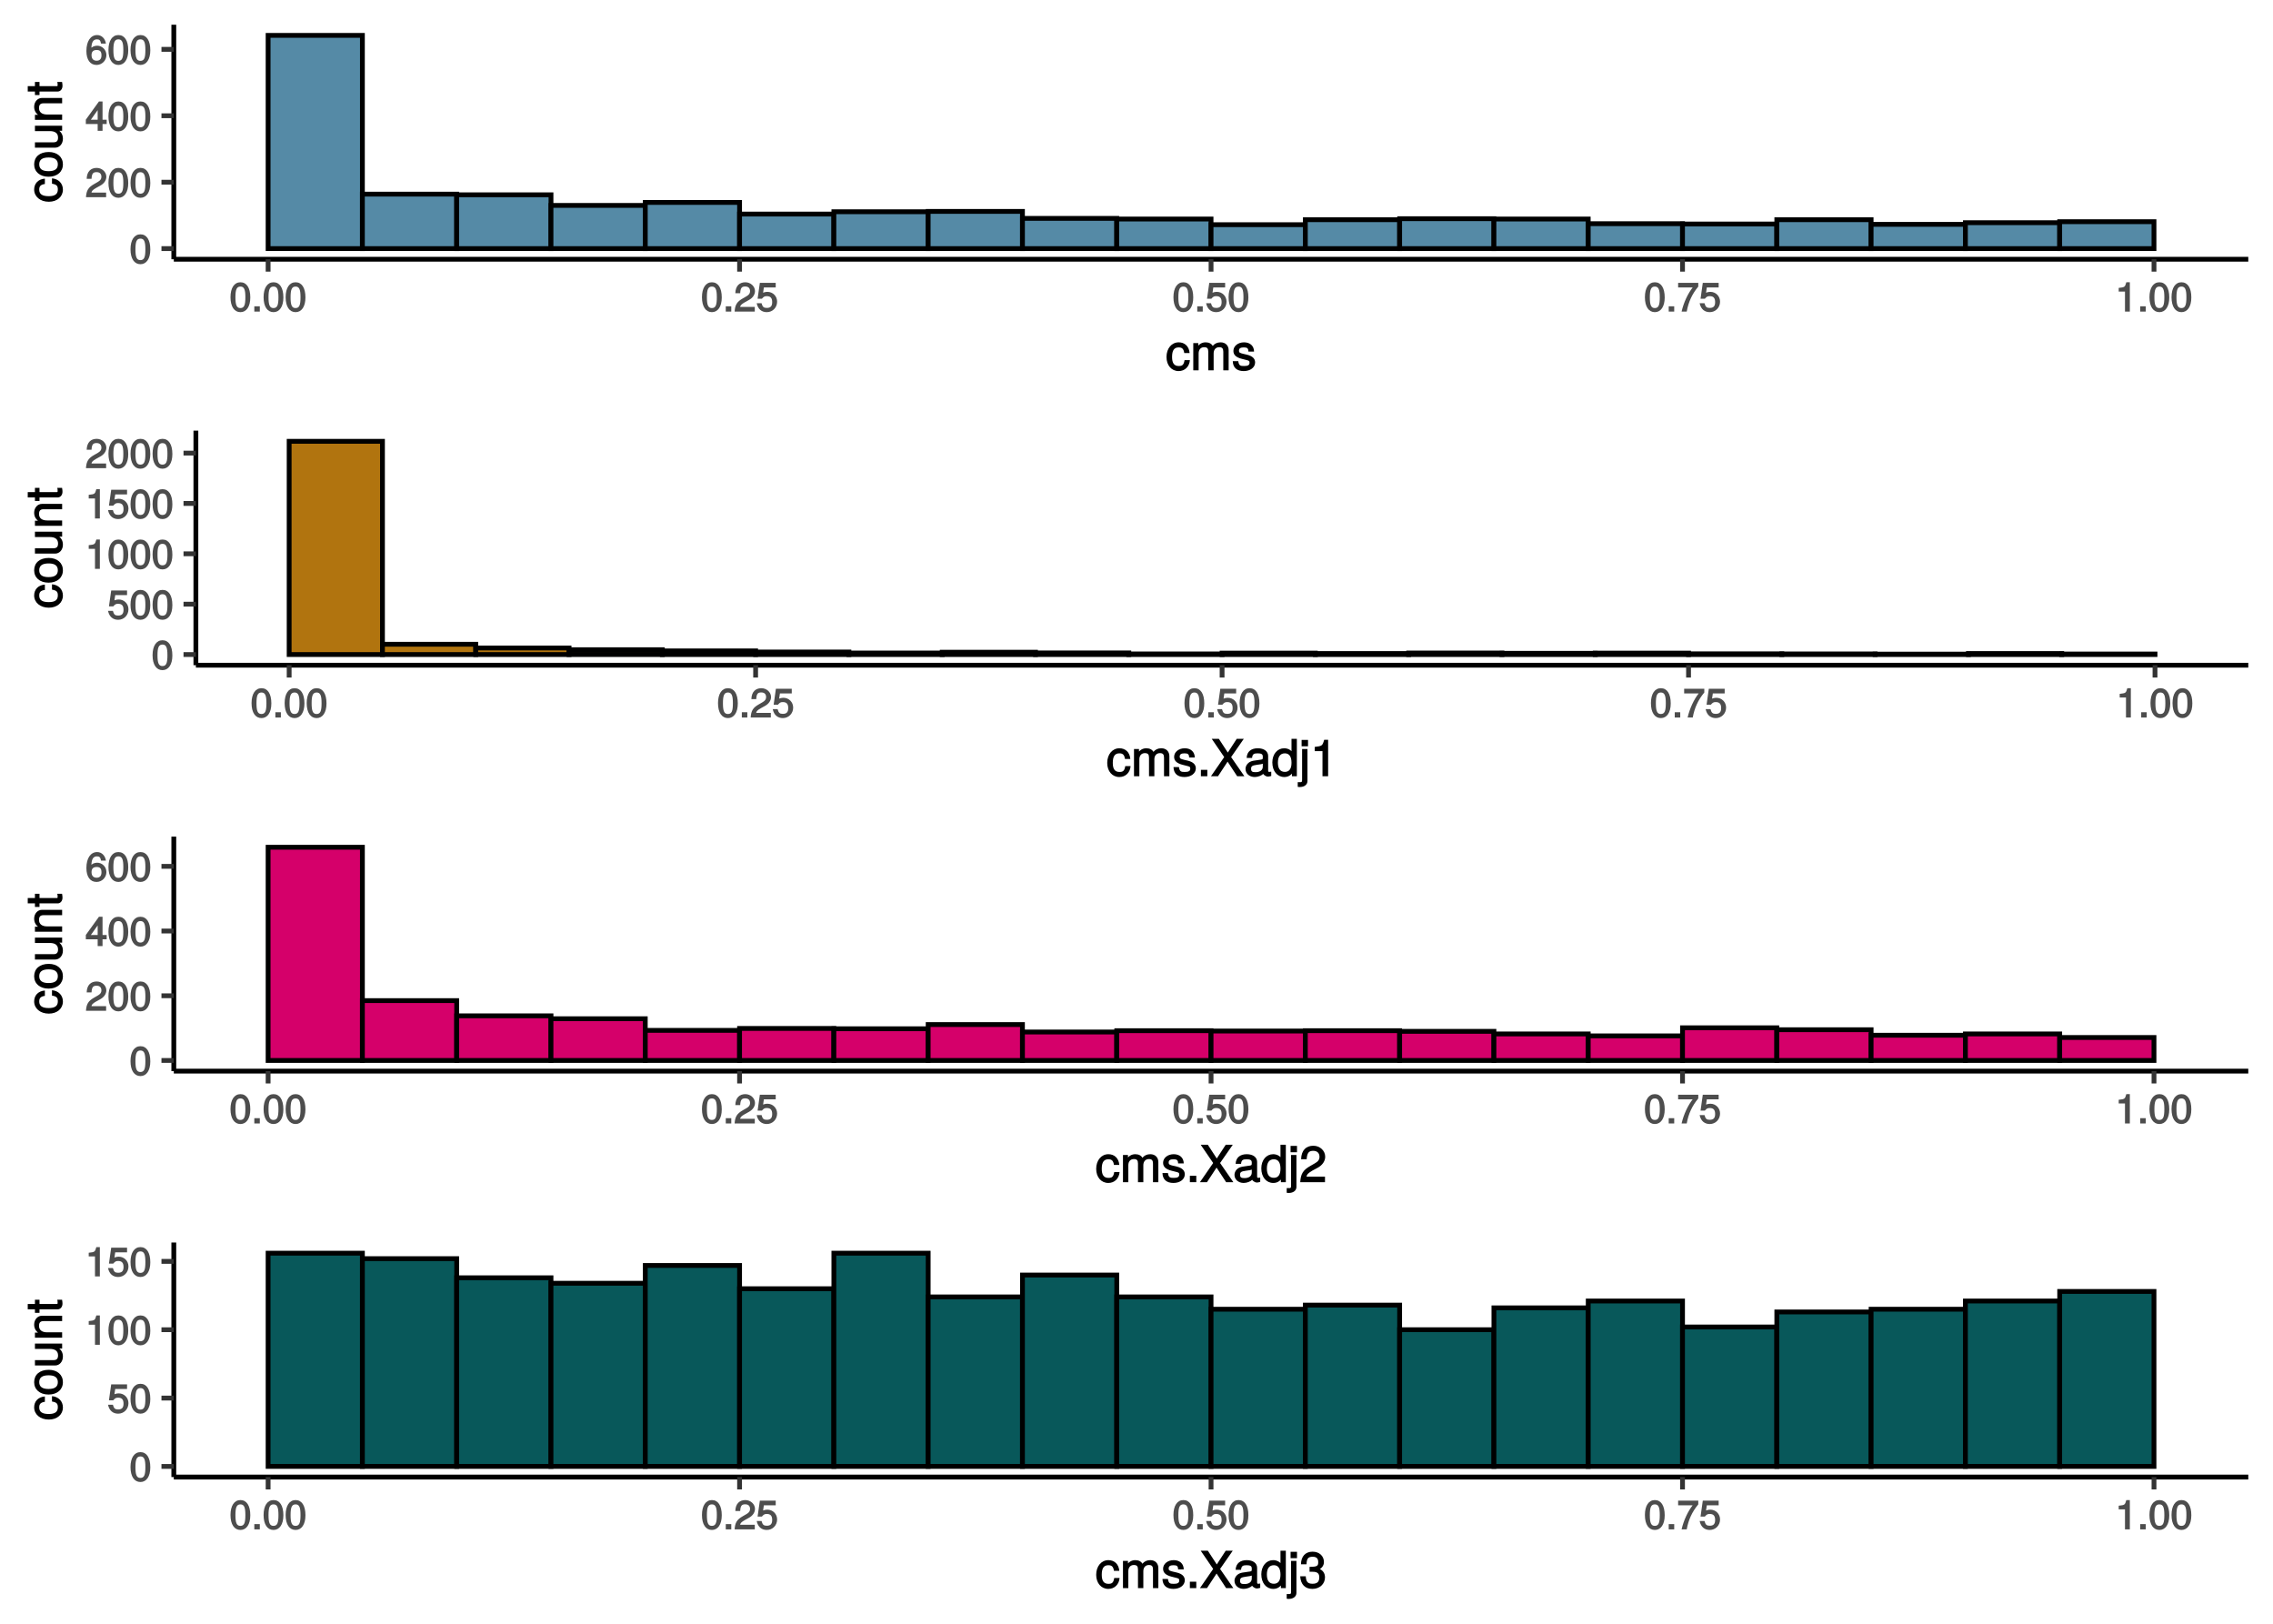 <?xml version="1.0" encoding="UTF-8"?>
<svg xmlns="http://www.w3.org/2000/svg" xmlns:xlink="http://www.w3.org/1999/xlink" width="504pt" height="360pt" viewBox="0 0 504 360" version="1.1">
<defs>
<g>
<symbol overflow="visible" id="glyph0-0">
<path style="stroke:none;" d=""/>
</symbol>
<symbol overflow="visible" id="glyph0-1">
<path style="stroke:none;" d="M 4.609 -3.125 C 4.609 -5.297 3.781 -6.5 2.422 -6.5 C 1.078 -6.5 0.219 -5.281 0.219 -3.188 C 0.219 -1.078 1.078 0.125 2.422 0.125 C 3.734 0.125 4.609 -1.078 4.609 -3.125 Z M 3.516 -3.203 C 3.516 -1.438 3.266 -0.781 2.406 -0.781 C 1.578 -0.781 1.312 -1.469 1.312 -3.172 C 1.312 -4.875 1.578 -5.547 2.422 -5.547 C 3.25 -5.547 3.516 -4.875 3.516 -3.203 Z M 3.516 -3.203 "/>
</symbol>
<symbol overflow="visible" id="glyph0-2">
<path style="stroke:none;" d="M 4.641 -4.547 C 4.641 -5.594 3.672 -6.5 2.5 -6.5 C 1.219 -6.5 0.328 -5.719 0.281 -4.078 L 1.359 -4.078 C 1.422 -5.25 1.703 -5.562 2.469 -5.562 C 3.172 -5.562 3.547 -5.188 3.547 -4.516 C 3.547 -4.031 3.297 -3.703 2.75 -3.391 L 1.938 -2.922 C 0.641 -2.188 0.219 -1.5 0.125 0 L 4.594 0 L 4.594 -1.031 L 1.344 -1.031 C 1.406 -1.406 1.641 -1.641 2.406 -2.078 L 3.281 -2.562 C 4.156 -3.031 4.641 -3.781 4.641 -4.547 Z M 4.641 -4.547 "/>
</symbol>
<symbol overflow="visible" id="glyph0-3">
<path style="stroke:none;" d="M 4.719 -1.625 L 4.719 -2.453 L 3.797 -2.453 L 3.797 -6.5 L 3 -6.5 L 0.094 -2.469 L 0.094 -1.5 L 2.719 -1.5 L 2.719 0 L 3.797 0 L 3.797 -1.5 L 4.719 -1.5 Z M 2.875 -2.453 L 1.203 -2.453 L 2.984 -4.953 L 2.719 -5.047 L 2.719 -2.453 Z M 2.875 -2.453 "/>
</symbol>
<symbol overflow="visible" id="glyph0-4">
<path style="stroke:none;" d="M 4.656 -2.062 C 4.656 -3.234 3.719 -4.141 2.609 -4.141 C 1.984 -4.141 1.391 -3.875 1.062 -3.406 L 1.312 -3.312 C 1.328 -4.844 1.672 -5.547 2.562 -5.547 C 3.109 -5.547 3.328 -5.344 3.469 -4.609 L 4.547 -4.609 C 4.375 -5.766 3.562 -6.5 2.609 -6.5 C 1.156 -6.5 0.219 -5.141 0.219 -2.969 C 0.219 -1.031 1.047 0.125 2.469 0.125 C 3.656 0.125 4.656 -0.844 4.656 -2.062 Z M 3.562 -2 C 3.562 -1.219 3.188 -0.812 2.484 -0.812 C 1.766 -0.812 1.359 -1.25 1.359 -2.047 C 1.359 -2.828 1.734 -3.188 2.5 -3.188 C 3.25 -3.188 3.562 -2.844 3.562 -2 Z M 3.562 -2 "/>
</symbol>
<symbol overflow="visible" id="glyph0-5">
<path style="stroke:none;" d="M 1.828 -0.125 L 1.828 -1.172 L 0.609 -1.172 L 0.609 0 L 1.828 0 Z M 1.828 -0.125 "/>
</symbol>
<symbol overflow="visible" id="glyph0-6">
<path style="stroke:none;" d="M 4.656 -2.203 C 4.656 -3.438 3.688 -4.375 2.5 -4.375 C 2.062 -4.375 1.594 -4.219 1.547 -4.188 L 1.719 -5.344 L 4.344 -5.344 L 4.344 -6.375 L 0.828 -6.375 L 0.328 -2.844 L 1.281 -2.844 C 1.688 -3.312 1.875 -3.422 2.359 -3.422 C 3.188 -3.422 3.562 -3.016 3.562 -2.094 C 3.562 -1.203 3.203 -0.812 2.359 -0.812 C 1.688 -0.812 1.422 -1.031 1.203 -1.859 L 0.125 -1.859 C 0.406 -0.5 1.266 0.125 2.375 0.125 C 3.641 0.125 4.656 -0.875 4.656 -2.203 Z M 4.656 -2.203 "/>
</symbol>
<symbol overflow="visible" id="glyph0-7">
<path style="stroke:none;" d="M 4.719 -5.594 L 4.719 -6.375 L 0.25 -6.375 L 0.25 -5.344 L 3.469 -5.344 C 2.422 -4 1.5 -2.078 1.016 0 L 2.156 0 C 2.531 -2.141 3.375 -3.938 4.719 -5.547 Z M 4.719 -5.594 "/>
</symbol>
<symbol overflow="visible" id="glyph0-8">
<path style="stroke:none;" d="M 3.203 -0.125 L 3.203 -6.5 L 2.422 -6.5 C 2.109 -5.406 2.094 -5.406 0.734 -5.25 L 0.734 -4.438 L 2.125 -4.438 L 2.125 0 L 3.203 0 Z M 3.203 -0.125 "/>
</symbol>
<symbol overflow="visible" id="glyph1-0">
<path style="stroke:none;" d=""/>
</symbol>
<symbol overflow="visible" id="glyph1-1">
<path style="stroke:none;" d="M 5.25 -2.25 L 4.203 -2.25 C 4.031 -1.188 3.703 -0.953 2.922 -0.953 C 1.906 -0.953 1.438 -1.594 1.438 -2.953 C 1.438 -4.406 1.891 -5.078 2.891 -5.078 C 3.656 -5.078 4 -4.766 4.141 -3.828 L 5.328 -3.828 C 5.203 -5.375 4.188 -6.203 2.906 -6.203 C 1.359 -6.203 0.203 -4.875 0.203 -2.953 C 0.203 -1.094 1.328 0.172 2.891 0.172 C 4.266 0.172 5.266 -0.797 5.391 -2.25 Z M 5.25 -2.25 "/>
</symbol>
<symbol overflow="visible" id="glyph1-2">
<path style="stroke:none;" d="M 8.484 -0.125 L 8.484 -4.453 C 8.484 -5.484 7.781 -6.203 6.703 -6.203 C 5.938 -6.203 5.375 -5.922 4.953 -5.406 C 4.688 -5.891 4.141 -6.203 3.391 -6.203 C 2.625 -6.203 2.016 -5.875 1.516 -5.188 L 1.75 -5.078 L 1.75 -6.031 L 0.641 -6.031 L 0.641 0 L 1.828 0 L 1.828 -3.75 C 1.828 -4.594 2.297 -5.125 3.047 -5.125 C 3.734 -5.125 3.969 -4.844 3.969 -4.109 L 3.969 0 L 5.156 0 L 5.156 -3.75 C 5.156 -4.594 5.641 -5.125 6.391 -5.125 C 7.062 -5.125 7.297 -4.828 7.297 -4.109 L 7.297 0 L 8.484 0 Z M 8.484 -0.125 "/>
</symbol>
<symbol overflow="visible" id="glyph1-3">
<path style="stroke:none;" d="M 5.188 -1.75 C 5.188 -2.609 4.562 -3.172 3.422 -3.453 L 2.547 -3.656 C 1.797 -3.844 1.609 -3.938 1.609 -4.344 C 1.609 -4.875 1.953 -5.078 2.688 -5.078 C 3.438 -5.078 3.688 -4.891 3.703 -4.156 L 4.953 -4.156 C 4.938 -5.422 4.062 -6.203 2.734 -6.203 C 1.391 -6.203 0.375 -5.375 0.375 -4.297 C 0.375 -3.406 0.984 -2.844 2.344 -2.516 L 3.203 -2.297 C 3.844 -2.141 3.953 -2.094 3.953 -1.672 C 3.953 -1.141 3.547 -0.953 2.75 -0.953 C 1.922 -0.953 1.594 -1.016 1.453 -2.031 L 0.234 -2.031 C 0.281 -0.562 1.172 0.172 2.672 0.172 C 4.125 0.172 5.188 -0.641 5.188 -1.75 Z M 5.188 -1.75 "/>
</symbol>
<symbol overflow="visible" id="glyph1-4">
<path style="stroke:none;" d="M 2.234 -0.125 L 2.234 -1.422 L 0.812 -1.422 L 0.812 0 L 2.234 0 Z M 2.234 -0.125 "/>
</symbol>
<symbol overflow="visible" id="glyph1-5">
<path style="stroke:none;" d="M 7.234 -0.234 L 4.453 -4.25 L 7.266 -8.297 L 5.703 -8.297 L 3.719 -5.25 L 1.734 -8.297 L 0.156 -8.297 L 2.922 -4.25 L -0.016 0 L 1.547 0 L 3.672 -3.234 L 5.797 0 L 7.391 0 Z M 7.234 -0.234 "/>
</symbol>
<symbol overflow="visible" id="glyph1-6">
<path style="stroke:none;" d="M 6.016 -0.156 L 6.016 -1.016 C 5.781 -0.969 5.734 -0.969 5.688 -0.969 C 5.375 -0.969 5.328 -0.984 5.328 -1.281 L 5.328 -4.484 C 5.328 -5.516 4.438 -6.203 3.031 -6.203 C 1.625 -6.203 0.625 -5.516 0.562 -4.062 L 1.766 -4.062 C 1.844 -4.891 2.141 -5.078 2.984 -5.078 C 3.812 -5.078 4.141 -4.906 4.141 -4.359 L 4.141 -4.109 C 4.141 -3.734 4.047 -3.703 3.328 -3.625 C 2.031 -3.453 1.828 -3.406 1.469 -3.266 C 0.797 -2.984 0.312 -2.328 0.312 -1.625 C 0.312 -0.578 1.188 0.172 2.359 0.172 C 3.094 0.172 3.891 -0.172 4.234 -0.531 C 4.266 -0.375 4.812 0.078 5.266 0.078 C 5.438 0.078 5.594 0.062 6.016 -0.062 Z M 4.141 -2.125 C 4.141 -1.297 3.438 -0.906 2.547 -0.906 C 1.844 -0.906 1.547 -1.016 1.547 -1.656 C 1.547 -2.25 1.828 -2.391 2.812 -2.531 C 3.766 -2.656 3.969 -2.703 4.141 -2.781 Z M 4.141 -2.125 "/>
</symbol>
<symbol overflow="visible" id="glyph1-7">
<path style="stroke:none;" d="M 5.578 -0.125 L 5.578 -8.297 L 4.391 -8.297 L 4.391 -5.172 L 4.625 -5.266 C 4.234 -5.859 3.531 -6.203 2.766 -6.203 C 1.266 -6.203 0.141 -4.906 0.141 -3.062 C 0.141 -1.125 1.25 0.172 2.797 0.172 C 3.594 0.172 4.219 -0.172 4.719 -0.875 L 4.484 -0.984 L 4.484 0 L 5.578 0 Z M 4.391 -2.984 C 4.391 -1.656 3.891 -0.969 2.922 -0.969 C 1.906 -0.969 1.375 -1.672 1.375 -3.016 C 1.375 -4.359 1.906 -5.078 2.922 -5.078 C 3.906 -5.078 4.391 -4.328 4.391 -2.984 Z M 4.391 -2.984 "/>
</symbol>
<symbol overflow="visible" id="glyph1-8">
<path style="stroke:none;" d="M 1.812 1.062 L 1.812 -6.031 L 0.625 -6.031 L 0.625 0.703 C 0.625 1.25 0.578 1.359 0.016 1.312 L -0.344 1.312 L -0.344 2.344 C -0.094 2.391 -0.031 2.391 0.109 2.391 C 1.141 2.391 1.812 1.844 1.812 1.062 Z M 1.938 -6.766 L 1.938 -8.047 L 0.516 -8.047 L 0.516 -6.641 L 1.938 -6.641 Z M 1.938 -6.766 "/>
</symbol>
<symbol overflow="visible" id="glyph1-9">
<path style="stroke:none;" d="M 3.953 -0.125 L 3.953 -8.078 L 3.078 -8.078 C 2.688 -6.734 2.625 -6.703 0.984 -6.5 L 0.984 -5.562 L 2.703 -5.562 L 2.703 0 L 3.953 0 Z M 3.953 -0.125 "/>
</symbol>
<symbol overflow="visible" id="glyph1-10">
<path style="stroke:none;" d="M 5.75 -5.641 C 5.75 -6.969 4.594 -8.078 3.125 -8.078 C 1.531 -8.078 0.469 -7.109 0.406 -5.094 L 1.641 -5.094 C 1.734 -6.531 2.141 -6.953 3.094 -6.953 C 3.969 -6.953 4.484 -6.453 4.484 -5.625 C 4.484 -5 4.172 -4.578 3.469 -4.188 L 2.469 -3.609 C 0.844 -2.688 0.312 -1.844 0.219 0 L 5.703 0 L 5.703 -1.234 L 1.609 -1.234 C 1.688 -1.734 2 -2.031 2.953 -2.594 L 4.062 -3.188 C 5.141 -3.766 5.75 -4.688 5.75 -5.641 Z M 5.75 -5.641 "/>
</symbol>
<symbol overflow="visible" id="glyph1-11">
<path style="stroke:none;" d="M 5.703 -2.391 C 5.703 -3.344 5.188 -4.031 4.25 -4.359 L 4.25 -4.078 C 4.969 -4.359 5.469 -5 5.469 -5.781 C 5.469 -7.125 4.438 -8.078 2.953 -8.078 C 1.391 -8.078 0.406 -7.078 0.375 -5.281 L 1.609 -5.281 C 1.641 -6.562 1.984 -6.953 2.969 -6.953 C 3.828 -6.953 4.203 -6.578 4.203 -5.75 C 4.203 -4.922 3.984 -4.719 2.281 -4.719 L 2.281 -3.625 L 2.953 -3.625 C 4.031 -3.625 4.438 -3.25 4.438 -2.391 C 4.438 -1.406 3.969 -0.969 2.953 -0.969 C 1.906 -0.969 1.516 -1.359 1.438 -2.625 L 0.203 -2.625 C 0.328 -0.75 1.328 0.172 2.922 0.172 C 4.531 0.172 5.703 -0.922 5.703 -2.391 Z M 5.703 -2.391 "/>
</symbol>
<symbol overflow="visible" id="glyph2-0">
<path style="stroke:none;" d=""/>
</symbol>
<symbol overflow="visible" id="glyph2-1">
<path style="stroke:none;" d="M -2.25 -5.25 L -2.25 -4.203 C -1.188 -4.031 -0.953 -3.703 -0.953 -2.922 C -0.953 -1.906 -1.594 -1.438 -2.953 -1.438 C -4.406 -1.438 -5.078 -1.891 -5.078 -2.891 C -5.078 -3.656 -4.766 -4 -3.828 -4.141 L -3.828 -5.328 C -5.375 -5.203 -6.203 -4.188 -6.203 -2.906 C -6.203 -1.359 -4.875 -0.203 -2.953 -0.203 C -1.094 -0.203 0.172 -1.328 0.172 -2.891 C 0.172 -4.266 -0.797 -5.266 -2.25 -5.391 Z M -2.25 -5.25 "/>
</symbol>
<symbol overflow="visible" id="glyph2-2">
<path style="stroke:none;" d="M -2.969 -5.734 C -4.969 -5.734 -6.203 -4.656 -6.203 -2.984 C -6.203 -1.375 -4.953 -0.25 -3.016 -0.25 C -1.078 -0.25 0.172 -1.359 0.172 -3 C 0.172 -4.625 -1.078 -5.734 -2.969 -5.734 Z M -2.984 -4.516 C -1.625 -4.516 -0.953 -4.016 -0.953 -3 C -0.953 -1.984 -1.609 -1.484 -3.016 -1.484 C -4.406 -1.484 -5.078 -1.984 -5.078 -3 C -5.078 -4.031 -4.406 -4.516 -2.984 -4.516 Z M -2.984 -4.516 "/>
</symbol>
<symbol overflow="visible" id="glyph2-3">
<path style="stroke:none;" d="M -0.125 -5.438 L -6.031 -5.438 L -6.031 -4.25 L -2.719 -4.25 C -1.547 -4.25 -0.906 -3.766 -0.906 -2.812 C -0.906 -2.094 -1.203 -1.766 -1.906 -1.766 L -6.031 -1.766 L -6.031 -0.578 L -1.547 -0.578 C -0.578 -0.578 0.172 -1.438 0.172 -2.547 C 0.172 -3.406 -0.172 -4.031 -0.922 -4.562 L -1.016 -4.328 L 0 -4.328 L 0 -5.438 Z M -0.125 -5.438 "/>
</symbol>
<symbol overflow="visible" id="glyph2-4">
<path style="stroke:none;" d="M -0.125 -5.484 L -4.484 -5.484 C -5.438 -5.484 -6.203 -4.641 -6.203 -3.531 C -6.203 -2.672 -5.828 -2.031 -5.031 -1.516 L -4.922 -1.75 L -6.031 -1.75 L -6.031 -0.625 L 0 -0.625 L 0 -1.812 L -3.312 -1.812 C -4.484 -1.812 -5.125 -2.328 -5.125 -3.25 C -5.125 -3.984 -4.812 -4.297 -4.125 -4.297 L 0 -4.297 L 0 -5.484 Z M -0.125 -5.484 "/>
</symbol>
<symbol overflow="visible" id="glyph2-5">
<path style="stroke:none;" d="M -0.125 -2.922 L -1.078 -2.922 C -1.016 -2.672 -1 -2.531 -1 -2.359 C -1 -1.953 -0.969 -1.984 -1.375 -1.984 L -5.016 -1.984 L -5.016 -2.922 L -6.031 -2.922 L -6.031 -1.984 L -7.625 -1.984 L -7.625 -0.797 L -6.031 -0.797 L -6.031 -0.016 L -5.016 -0.016 L -5.016 -0.797 L -0.969 -0.797 C -0.391 -0.797 0.078 -1.328 0.078 -2.047 C 0.078 -2.266 0.062 -2.484 -0.016 -2.922 Z M -0.125 -2.922 "/>
</symbol>
</g>
<clipPath id="clip1">
  <path d="M 0 0 L 504 0 L 504 90 L 0 90 Z M 0 0 "/>
</clipPath>
<clipPath id="clip2">
  <path d="M 38.539 5.48 L 498.52 5.48 L 498.52 57.48 L 38.539 57.48 Z M 38.539 5.48 "/>
</clipPath>
<clipPath id="clip3">
  <path d="M 0 90 L 504 90 L 504 180 L 0 180 Z M 0 90 "/>
</clipPath>
<clipPath id="clip4">
  <path d="M 43.434 95.48 L 498.523 95.48 L 498.523 147.48 L 43.434 147.48 Z M 43.434 95.48 "/>
</clipPath>
<clipPath id="clip5">
  <path d="M 0 180 L 504 180 L 504 270 L 0 270 Z M 0 180 "/>
</clipPath>
<clipPath id="clip6">
  <path d="M 38.539 185.48 L 498.52 185.48 L 498.52 237.48 L 38.539 237.48 Z M 38.539 185.48 "/>
</clipPath>
<clipPath id="clip7">
  <path d="M 0 270 L 504 270 L 504 360 L 0 360 Z M 0 270 "/>
</clipPath>
<clipPath id="clip8">
  <path d="M 38.539 275.48 L 498.52 275.48 L 498.52 327.48 L 38.539 327.48 Z M 38.539 275.48 "/>
</clipPath>
</defs>
<g id="surface366">
<rect x="0" y="0" width="504" height="360" style="fill:rgb(100%,100%,100%);fill-opacity:1;stroke:none;"/>
<path style=" stroke:none;fill-rule:nonzero;fill:rgb(100%,100%,100%);fill-opacity:1;" d="M 0 90 L 504 90 L 504 0 L 0 0 Z M 0 90 "/>
<g clip-path="url(#clip1)" clip-rule="nonzero">
<path style="fill:none;stroke-width:1.067;stroke-linecap:round;stroke-linejoin:round;stroke:rgb(100%,100%,100%);stroke-opacity:1;stroke-miterlimit:10;" d="M 0 90 L 504 90 L 504 0 L 0 0 Z M 0 90 "/>
</g>
<g clip-path="url(#clip2)" clip-rule="nonzero">
<path style=" stroke:none;fill-rule:nonzero;fill:rgb(100%,100%,100%);fill-opacity:1;" d="M 38.539 57.48 L 498.52 57.48 L 498.52 5.48 L 38.539 5.48 Z M 38.539 57.48 "/>
</g>
<path style="fill-rule:nonzero;fill:rgb(33.333%,54.118%,65.098%);fill-opacity:1;stroke-width:1.067;stroke-linecap:square;stroke-linejoin:miter;stroke:rgb(0%,0%,0%);stroke-opacity:1;stroke-miterlimit:10;" d="M 59.449 55.117 L 80.355 55.117 L 80.355 7.844 L 59.449 7.844 Z M 59.449 55.117 "/>
<path style="fill-rule:nonzero;fill:rgb(33.333%,54.118%,65.098%);fill-opacity:1;stroke-width:1.067;stroke-linecap:square;stroke-linejoin:miter;stroke:rgb(0%,0%,0%);stroke-opacity:1;stroke-miterlimit:10;" d="M 80.355 55.117 L 101.262 55.117 L 101.262 43.043 L 80.355 43.043 Z M 80.355 55.117 "/>
<path style="fill-rule:nonzero;fill:rgb(33.333%,54.118%,65.098%);fill-opacity:1;stroke-width:1.067;stroke-linecap:square;stroke-linejoin:miter;stroke:rgb(0%,0%,0%);stroke-opacity:1;stroke-miterlimit:10;" d="M 101.266 55.117 L 122.172 55.117 L 122.172 43.188 L 101.266 43.188 Z M 101.266 55.117 "/>
<path style="fill-rule:nonzero;fill:rgb(33.333%,54.118%,65.098%);fill-opacity:1;stroke-width:1.067;stroke-linecap:square;stroke-linejoin:miter;stroke:rgb(0%,0%,0%);stroke-opacity:1;stroke-miterlimit:10;" d="M 122.172 55.117 L 143.078 55.117 L 143.078 45.543 L 122.172 45.543 Z M 122.172 55.117 "/>
<path style="fill-rule:nonzero;fill:rgb(33.333%,54.118%,65.098%);fill-opacity:1;stroke-width:1.067;stroke-linecap:square;stroke-linejoin:miter;stroke:rgb(0%,0%,0%);stroke-opacity:1;stroke-miterlimit:10;" d="M 143.082 55.117 L 163.988 55.117 L 163.988 44.883 L 143.082 44.883 Z M 143.082 55.117 "/>
<path style="fill-rule:nonzero;fill:rgb(33.333%,54.118%,65.098%);fill-opacity:1;stroke-width:1.067;stroke-linecap:square;stroke-linejoin:miter;stroke:rgb(0%,0%,0%);stroke-opacity:1;stroke-miterlimit:10;" d="M 163.988 55.117 L 184.895 55.117 L 184.895 47.461 L 163.988 47.461 Z M 163.988 55.117 "/>
<path style="fill-rule:nonzero;fill:rgb(33.333%,54.118%,65.098%);fill-opacity:1;stroke-width:1.067;stroke-linecap:square;stroke-linejoin:miter;stroke:rgb(0%,0%,0%);stroke-opacity:1;stroke-miterlimit:10;" d="M 184.898 55.117 L 205.805 55.117 L 205.805 46.945 L 184.898 46.945 Z M 184.898 55.117 "/>
<path style="fill-rule:nonzero;fill:rgb(33.333%,54.118%,65.098%);fill-opacity:1;stroke-width:1.067;stroke-linecap:square;stroke-linejoin:miter;stroke:rgb(0%,0%,0%);stroke-opacity:1;stroke-miterlimit:10;" d="M 205.805 55.117 L 226.711 55.117 L 226.711 46.871 L 205.805 46.871 Z M 205.805 55.117 "/>
<path style="fill-rule:nonzero;fill:rgb(33.333%,54.118%,65.098%);fill-opacity:1;stroke-width:1.067;stroke-linecap:square;stroke-linejoin:miter;stroke:rgb(0%,0%,0%);stroke-opacity:1;stroke-miterlimit:10;" d="M 226.715 55.117 L 247.621 55.117 L 247.621 48.418 L 226.715 48.418 Z M 226.715 55.117 "/>
<path style="fill-rule:nonzero;fill:rgb(33.333%,54.118%,65.098%);fill-opacity:1;stroke-width:1.067;stroke-linecap:square;stroke-linejoin:miter;stroke:rgb(0%,0%,0%);stroke-opacity:1;stroke-miterlimit:10;" d="M 247.621 55.117 L 268.527 55.117 L 268.527 48.562 L 247.621 48.562 Z M 247.621 55.117 "/>
<path style="fill-rule:nonzero;fill:rgb(33.333%,54.118%,65.098%);fill-opacity:1;stroke-width:1.067;stroke-linecap:square;stroke-linejoin:miter;stroke:rgb(0%,0%,0%);stroke-opacity:1;stroke-miterlimit:10;" d="M 268.531 55.117 L 289.438 55.117 L 289.438 49.816 L 268.531 49.816 Z M 268.531 55.117 "/>
<path style="fill-rule:nonzero;fill:rgb(33.333%,54.118%,65.098%);fill-opacity:1;stroke-width:1.067;stroke-linecap:square;stroke-linejoin:miter;stroke:rgb(0%,0%,0%);stroke-opacity:1;stroke-miterlimit:10;" d="M 289.438 55.117 L 310.344 55.117 L 310.344 48.711 L 289.438 48.711 Z M 289.438 55.117 "/>
<path style="fill-rule:nonzero;fill:rgb(33.333%,54.118%,65.098%);fill-opacity:1;stroke-width:1.067;stroke-linecap:square;stroke-linejoin:miter;stroke:rgb(0%,0%,0%);stroke-opacity:1;stroke-miterlimit:10;" d="M 310.348 55.117 L 331.254 55.117 L 331.254 48.488 L 310.348 48.488 Z M 310.348 55.117 "/>
<path style="fill-rule:nonzero;fill:rgb(33.333%,54.118%,65.098%);fill-opacity:1;stroke-width:1.067;stroke-linecap:square;stroke-linejoin:miter;stroke:rgb(0%,0%,0%);stroke-opacity:1;stroke-miterlimit:10;" d="M 331.254 55.117 L 352.16 55.117 L 352.16 48.562 L 331.254 48.562 Z M 331.254 55.117 "/>
<path style="fill-rule:nonzero;fill:rgb(33.333%,54.118%,65.098%);fill-opacity:1;stroke-width:1.067;stroke-linecap:square;stroke-linejoin:miter;stroke:rgb(0%,0%,0%);stroke-opacity:1;stroke-miterlimit:10;" d="M 352.164 55.117 L 373.07 55.117 L 373.07 49.594 L 352.164 49.594 Z M 352.164 55.117 "/>
<path style="fill-rule:nonzero;fill:rgb(33.333%,54.118%,65.098%);fill-opacity:1;stroke-width:1.067;stroke-linecap:square;stroke-linejoin:miter;stroke:rgb(0%,0%,0%);stroke-opacity:1;stroke-miterlimit:10;" d="M 373.07 55.117 L 393.977 55.117 L 393.977 49.668 L 373.07 49.668 Z M 373.07 55.117 "/>
<path style="fill-rule:nonzero;fill:rgb(33.333%,54.118%,65.098%);fill-opacity:1;stroke-width:1.067;stroke-linecap:square;stroke-linejoin:miter;stroke:rgb(0%,0%,0%);stroke-opacity:1;stroke-miterlimit:10;" d="M 393.98 55.117 L 414.887 55.117 L 414.887 48.711 L 393.98 48.711 Z M 393.98 55.117 "/>
<path style="fill-rule:nonzero;fill:rgb(33.333%,54.118%,65.098%);fill-opacity:1;stroke-width:1.067;stroke-linecap:square;stroke-linejoin:miter;stroke:rgb(0%,0%,0%);stroke-opacity:1;stroke-miterlimit:10;" d="M 414.887 55.117 L 435.793 55.117 L 435.793 49.742 L 414.887 49.742 Z M 414.887 55.117 "/>
<path style="fill-rule:nonzero;fill:rgb(33.333%,54.118%,65.098%);fill-opacity:1;stroke-width:1.067;stroke-linecap:square;stroke-linejoin:miter;stroke:rgb(0%,0%,0%);stroke-opacity:1;stroke-miterlimit:10;" d="M 435.797 55.117 L 456.703 55.117 L 456.703 49.375 L 435.797 49.375 Z M 435.797 55.117 "/>
<path style="fill-rule:nonzero;fill:rgb(33.333%,54.118%,65.098%);fill-opacity:1;stroke-width:1.067;stroke-linecap:square;stroke-linejoin:miter;stroke:rgb(0%,0%,0%);stroke-opacity:1;stroke-miterlimit:10;" d="M 456.703 55.117 L 477.609 55.117 L 477.609 49.152 L 456.703 49.152 Z M 456.703 55.117 "/>
<path style="fill:none;stroke-width:1.067;stroke-linecap:butt;stroke-linejoin:round;stroke:rgb(0%,0%,0%);stroke-opacity:1;stroke-miterlimit:10;" d="M 38.539 57.48 L 38.539 5.48 "/>
<g style="fill:rgb(30.196%,30.196%,30.196%);fill-opacity:1;">
  <use xlink:href="#glyph0-1" x="28.719" y="58.453"/>
</g>
<g style="fill:rgb(30.196%,30.196%,30.196%);fill-opacity:1;">
  <use xlink:href="#glyph0-2" x="18.938" y="43.727"/>
  <use xlink:href="#glyph0-1" x="23.829" y="43.727"/>
  <use xlink:href="#glyph0-1" x="28.72" y="43.727"/>
</g>
<g style="fill:rgb(30.196%,30.196%,30.196%);fill-opacity:1;">
  <use xlink:href="#glyph0-3" x="18.938" y="29"/>
  <use xlink:href="#glyph0-1" x="23.829" y="29"/>
  <use xlink:href="#glyph0-1" x="28.72" y="29"/>
</g>
<g style="fill:rgb(30.196%,30.196%,30.196%);fill-opacity:1;">
  <use xlink:href="#glyph0-4" x="18.938" y="14.273"/>
  <use xlink:href="#glyph0-1" x="23.829" y="14.273"/>
  <use xlink:href="#glyph0-1" x="28.72" y="14.273"/>
</g>
<path style="fill:none;stroke-width:1.067;stroke-linecap:butt;stroke-linejoin:round;stroke:rgb(20%,20%,20%);stroke-opacity:1;stroke-miterlimit:10;" d="M 35.801 55.117 L 38.539 55.117 "/>
<path style="fill:none;stroke-width:1.067;stroke-linecap:butt;stroke-linejoin:round;stroke:rgb(20%,20%,20%);stroke-opacity:1;stroke-miterlimit:10;" d="M 35.801 40.391 L 38.539 40.391 "/>
<path style="fill:none;stroke-width:1.067;stroke-linecap:butt;stroke-linejoin:round;stroke:rgb(20%,20%,20%);stroke-opacity:1;stroke-miterlimit:10;" d="M 35.801 25.664 L 38.539 25.664 "/>
<path style="fill:none;stroke-width:1.067;stroke-linecap:butt;stroke-linejoin:round;stroke:rgb(20%,20%,20%);stroke-opacity:1;stroke-miterlimit:10;" d="M 35.801 10.938 L 38.539 10.938 "/>
<path style="fill:none;stroke-width:1.067;stroke-linecap:butt;stroke-linejoin:round;stroke:rgb(0%,0%,0%);stroke-opacity:1;stroke-miterlimit:10;" d="M 38.539 57.48 L 498.52 57.48 "/>
<path style="fill:none;stroke-width:1.067;stroke-linecap:butt;stroke-linejoin:round;stroke:rgb(20%,20%,20%);stroke-opacity:1;stroke-miterlimit:10;" d="M 59.449 60.219 L 59.449 57.48 "/>
<path style="fill:none;stroke-width:1.067;stroke-linecap:butt;stroke-linejoin:round;stroke:rgb(20%,20%,20%);stroke-opacity:1;stroke-miterlimit:10;" d="M 163.988 60.219 L 163.988 57.48 "/>
<path style="fill:none;stroke-width:1.067;stroke-linecap:butt;stroke-linejoin:round;stroke:rgb(20%,20%,20%);stroke-opacity:1;stroke-miterlimit:10;" d="M 268.531 60.219 L 268.531 57.48 "/>
<path style="fill:none;stroke-width:1.067;stroke-linecap:butt;stroke-linejoin:round;stroke:rgb(20%,20%,20%);stroke-opacity:1;stroke-miterlimit:10;" d="M 373.07 60.219 L 373.07 57.48 "/>
<path style="fill:none;stroke-width:1.067;stroke-linecap:butt;stroke-linejoin:round;stroke:rgb(20%,20%,20%);stroke-opacity:1;stroke-miterlimit:10;" d="M 477.613 60.219 L 477.613 57.48 "/>
<g style="fill:rgb(30.196%,30.196%,30.196%);fill-opacity:1;">
  <use xlink:href="#glyph0-1" x="50.891" y="69.082"/>
  <use xlink:href="#glyph0-5" x="55.782" y="69.082"/>
  <use xlink:href="#glyph0-1" x="58.227" y="69.082"/>
  <use xlink:href="#glyph0-1" x="63.118" y="69.082"/>
</g>
<g style="fill:rgb(30.196%,30.196%,30.196%);fill-opacity:1;">
  <use xlink:href="#glyph0-1" x="155.43" y="69.082"/>
  <use xlink:href="#glyph0-5" x="160.321" y="69.082"/>
  <use xlink:href="#glyph0-2" x="162.766" y="69.082"/>
  <use xlink:href="#glyph0-6" x="167.657" y="69.082"/>
</g>
<g style="fill:rgb(30.196%,30.196%,30.196%);fill-opacity:1;">
  <use xlink:href="#glyph0-1" x="259.973" y="69.082"/>
  <use xlink:href="#glyph0-5" x="264.864" y="69.082"/>
  <use xlink:href="#glyph0-6" x="267.309" y="69.082"/>
  <use xlink:href="#glyph0-1" x="272.2" y="69.082"/>
</g>
<g style="fill:rgb(30.196%,30.196%,30.196%);fill-opacity:1;">
  <use xlink:href="#glyph0-1" x="364.512" y="69.082"/>
  <use xlink:href="#glyph0-5" x="369.403" y="69.082"/>
  <use xlink:href="#glyph0-7" x="371.848" y="69.082"/>
  <use xlink:href="#glyph0-6" x="376.739" y="69.082"/>
</g>
<g style="fill:rgb(30.196%,30.196%,30.196%);fill-opacity:1;">
  <use xlink:href="#glyph0-8" x="469.055" y="69.082"/>
  <use xlink:href="#glyph0-5" x="473.946" y="69.082"/>
  <use xlink:href="#glyph0-1" x="476.391" y="69.082"/>
  <use xlink:href="#glyph0-1" x="481.282" y="69.082"/>
</g>
<g style="fill:rgb(0%,0%,0%);fill-opacity:1;">
  <use xlink:href="#glyph1-1" x="258.449" y="82.102"/>
  <use xlink:href="#glyph1-2" x="263.949" y="82.102"/>
  <use xlink:href="#glyph1-3" x="273.112" y="82.102"/>
</g>
<g style="fill:rgb(0%,0%,0%);fill-opacity:1;">
  <use xlink:href="#glyph2-1" x="13.777" y="44.934"/>
  <use xlink:href="#glyph2-2" x="13.777" y="39.434"/>
  <use xlink:href="#glyph2-3" x="13.777" y="33.318"/>
  <use xlink:href="#glyph2-4" x="13.777" y="27.202"/>
  <use xlink:href="#glyph2-5" x="13.777" y="21.086"/>
</g>
<path style=" stroke:none;fill-rule:nonzero;fill:rgb(100%,100%,100%);fill-opacity:1;" d="M 0 180 L 504 180 L 504 90 L 0 90 Z M 0 180 "/>
<g clip-path="url(#clip3)" clip-rule="nonzero">
<path style="fill:none;stroke-width:1.067;stroke-linecap:round;stroke-linejoin:round;stroke:rgb(100%,100%,100%);stroke-opacity:1;stroke-miterlimit:10;" d="M 0 180 L 504 180 L 504 90 L 0 90 Z M 0 180 "/>
</g>
<g clip-path="url(#clip4)" clip-rule="nonzero">
<path style=" stroke:none;fill-rule:nonzero;fill:rgb(100%,100%,100%);fill-opacity:1;" d="M 43.434 147.48 L 498.523 147.48 L 498.523 95.48 L 43.434 95.48 Z M 43.434 147.48 "/>
</g>
<path style="fill-rule:nonzero;fill:rgb(69.412%,45.49%,5.882%);fill-opacity:1;stroke-width:1.067;stroke-linecap:square;stroke-linejoin:miter;stroke:rgb(0%,0%,0%);stroke-opacity:1;stroke-miterlimit:10;" d="M 64.117 145.117 L 84.805 145.117 L 84.805 97.844 L 64.117 97.844 Z M 64.117 145.117 "/>
<path style="fill-rule:nonzero;fill:rgb(69.412%,45.49%,5.882%);fill-opacity:1;stroke-width:1.067;stroke-linecap:square;stroke-linejoin:miter;stroke:rgb(0%,0%,0%);stroke-opacity:1;stroke-miterlimit:10;" d="M 84.805 145.117 L 105.492 145.117 L 105.492 142.84 L 84.805 142.84 Z M 84.805 145.117 "/>
<path style="fill-rule:nonzero;fill:rgb(69.412%,45.49%,5.882%);fill-opacity:1;stroke-width:1.067;stroke-linecap:square;stroke-linejoin:miter;stroke:rgb(0%,0%,0%);stroke-opacity:1;stroke-miterlimit:10;" d="M 105.488 145.117 L 126.176 145.117 L 126.176 143.664 L 105.488 143.664 Z M 105.488 145.117 "/>
<path style="fill-rule:nonzero;fill:rgb(69.412%,45.49%,5.882%);fill-opacity:1;stroke-width:1.067;stroke-linecap:square;stroke-linejoin:miter;stroke:rgb(0%,0%,0%);stroke-opacity:1;stroke-miterlimit:10;" d="M 126.176 145.117 L 146.863 145.117 L 146.863 144.047 L 126.176 144.047 Z M 126.176 145.117 "/>
<path style="fill-rule:nonzero;fill:rgb(69.412%,45.49%,5.882%);fill-opacity:1;stroke-width:1.067;stroke-linecap:square;stroke-linejoin:miter;stroke:rgb(0%,0%,0%);stroke-opacity:1;stroke-miterlimit:10;" d="M 146.859 145.117 L 167.547 145.117 L 167.547 144.312 L 146.859 144.312 Z M 146.859 145.117 "/>
<path style="fill-rule:nonzero;fill:rgb(69.412%,45.49%,5.882%);fill-opacity:1;stroke-width:1.067;stroke-linecap:square;stroke-linejoin:miter;stroke:rgb(0%,0%,0%);stroke-opacity:1;stroke-miterlimit:10;" d="M 167.547 145.117 L 188.234 145.117 L 188.234 144.559 L 167.547 144.559 Z M 167.547 145.117 "/>
<path style="fill-rule:nonzero;fill:rgb(69.412%,45.49%,5.882%);fill-opacity:1;stroke-width:1.067;stroke-linecap:square;stroke-linejoin:miter;stroke:rgb(0%,0%,0%);stroke-opacity:1;stroke-miterlimit:10;" d="M 188.234 145.117 L 208.922 145.117 L 208.922 144.781 L 188.234 144.781 Z M 188.234 145.117 "/>
<path style="fill-rule:nonzero;fill:rgb(69.412%,45.49%,5.882%);fill-opacity:1;stroke-width:1.067;stroke-linecap:square;stroke-linejoin:miter;stroke:rgb(0%,0%,0%);stroke-opacity:1;stroke-miterlimit:10;" d="M 208.918 145.117 L 229.605 145.117 L 229.605 144.605 L 208.918 144.605 Z M 208.918 145.117 "/>
<path style="fill-rule:nonzero;fill:rgb(69.412%,45.49%,5.882%);fill-opacity:1;stroke-width:1.067;stroke-linecap:square;stroke-linejoin:miter;stroke:rgb(0%,0%,0%);stroke-opacity:1;stroke-miterlimit:10;" d="M 229.605 145.117 L 250.293 145.117 L 250.293 144.762 L 229.605 144.762 Z M 229.605 145.117 "/>
<path style="fill-rule:nonzero;fill:rgb(69.412%,45.49%,5.882%);fill-opacity:1;stroke-width:1.067;stroke-linecap:square;stroke-linejoin:miter;stroke:rgb(0%,0%,0%);stroke-opacity:1;stroke-miterlimit:10;" d="M 250.289 145.117 L 270.977 145.117 L 270.977 144.984 L 250.289 144.984 Z M 250.289 145.117 "/>
<path style="fill-rule:nonzero;fill:rgb(69.412%,45.49%,5.882%);fill-opacity:1;stroke-width:1.067;stroke-linecap:square;stroke-linejoin:miter;stroke:rgb(0%,0%,0%);stroke-opacity:1;stroke-miterlimit:10;" d="M 270.977 145.117 L 291.664 145.117 L 291.664 144.805 L 270.977 144.805 Z M 270.977 145.117 "/>
<path style="fill-rule:nonzero;fill:rgb(69.412%,45.49%,5.882%);fill-opacity:1;stroke-width:1.067;stroke-linecap:square;stroke-linejoin:miter;stroke:rgb(0%,0%,0%);stroke-opacity:1;stroke-miterlimit:10;" d="M 291.66 145.117 L 312.348 145.117 L 312.348 144.895 L 291.66 144.895 Z M 291.66 145.117 "/>
<path style="fill-rule:nonzero;fill:rgb(69.412%,45.49%,5.882%);fill-opacity:1;stroke-width:1.067;stroke-linecap:square;stroke-linejoin:miter;stroke:rgb(0%,0%,0%);stroke-opacity:1;stroke-miterlimit:10;" d="M 312.348 145.117 L 333.035 145.117 L 333.035 144.781 L 312.348 144.781 Z M 312.348 145.117 "/>
<path style="fill-rule:nonzero;fill:rgb(69.412%,45.49%,5.882%);fill-opacity:1;stroke-width:1.067;stroke-linecap:square;stroke-linejoin:miter;stroke:rgb(0%,0%,0%);stroke-opacity:1;stroke-miterlimit:10;" d="M 333.035 145.117 L 353.723 145.117 L 353.723 144.848 L 333.035 144.848 Z M 333.035 145.117 "/>
<path style="fill-rule:nonzero;fill:rgb(69.412%,45.49%,5.882%);fill-opacity:1;stroke-width:1.067;stroke-linecap:square;stroke-linejoin:miter;stroke:rgb(0%,0%,0%);stroke-opacity:1;stroke-miterlimit:10;" d="M 353.719 145.117 L 374.406 145.117 L 374.406 144.805 L 353.719 144.805 Z M 353.719 145.117 "/>
<path style="fill-rule:nonzero;fill:rgb(69.412%,45.49%,5.882%);fill-opacity:1;stroke-width:1.067;stroke-linecap:square;stroke-linejoin:miter;stroke:rgb(0%,0%,0%);stroke-opacity:1;stroke-miterlimit:10;" d="M 374.406 145.117 L 395.094 145.117 L 395.094 144.961 L 374.406 144.961 Z M 374.406 145.117 "/>
<path style="fill-rule:nonzero;fill:rgb(69.412%,45.49%,5.882%);fill-opacity:1;stroke-width:1.067;stroke-linecap:square;stroke-linejoin:miter;stroke:rgb(0%,0%,0%);stroke-opacity:1;stroke-miterlimit:10;" d="M 395.09 145.117 L 415.777 145.117 L 415.777 144.984 L 395.09 144.984 Z M 395.09 145.117 "/>
<path style="fill-rule:nonzero;fill:rgb(69.412%,45.49%,5.882%);fill-opacity:1;stroke-width:1.067;stroke-linecap:square;stroke-linejoin:miter;stroke:rgb(0%,0%,0%);stroke-opacity:1;stroke-miterlimit:10;" d="M 415.777 145.117 L 436.465 145.117 L 436.465 145.027 L 415.777 145.027 Z M 415.777 145.117 "/>
<path style="fill-rule:nonzero;fill:rgb(69.412%,45.49%,5.882%);fill-opacity:1;stroke-width:1.067;stroke-linecap:square;stroke-linejoin:miter;stroke:rgb(0%,0%,0%);stroke-opacity:1;stroke-miterlimit:10;" d="M 436.465 145.117 L 457.152 145.117 L 457.152 144.895 L 436.465 144.895 Z M 436.465 145.117 "/>
<path style="fill-rule:nonzero;fill:rgb(69.412%,45.49%,5.882%);fill-opacity:1;stroke-width:1.067;stroke-linecap:square;stroke-linejoin:miter;stroke:rgb(0%,0%,0%);stroke-opacity:1;stroke-miterlimit:10;" d="M 457.148 145.117 L 477.836 145.117 L 477.836 145.004 L 457.148 145.004 Z M 457.148 145.117 "/>
<path style="fill:none;stroke-width:1.067;stroke-linecap:butt;stroke-linejoin:round;stroke:rgb(0%,0%,0%);stroke-opacity:1;stroke-miterlimit:10;" d="M 43.434 147.48 L 43.434 95.48 "/>
<g style="fill:rgb(30.196%,30.196%,30.196%);fill-opacity:1;">
  <use xlink:href="#glyph0-1" x="33.609" y="148.453"/>
</g>
<g style="fill:rgb(30.196%,30.196%,30.196%);fill-opacity:1;">
  <use xlink:href="#glyph0-6" x="23.828" y="137.289"/>
  <use xlink:href="#glyph0-1" x="28.719" y="137.289"/>
  <use xlink:href="#glyph0-1" x="33.61" y="137.289"/>
</g>
<g style="fill:rgb(30.196%,30.196%,30.196%);fill-opacity:1;">
  <use xlink:href="#glyph0-8" x="18.938" y="126.121"/>
  <use xlink:href="#glyph0-1" x="23.829" y="126.121"/>
  <use xlink:href="#glyph0-1" x="28.72" y="126.121"/>
  <use xlink:href="#glyph0-1" x="33.611" y="126.121"/>
</g>
<g style="fill:rgb(30.196%,30.196%,30.196%);fill-opacity:1;">
  <use xlink:href="#glyph0-8" x="18.938" y="114.957"/>
  <use xlink:href="#glyph0-6" x="23.829" y="114.957"/>
  <use xlink:href="#glyph0-1" x="28.72" y="114.957"/>
  <use xlink:href="#glyph0-1" x="33.611" y="114.957"/>
</g>
<g style="fill:rgb(30.196%,30.196%,30.196%);fill-opacity:1;">
  <use xlink:href="#glyph0-2" x="18.938" y="103.793"/>
  <use xlink:href="#glyph0-1" x="23.829" y="103.793"/>
  <use xlink:href="#glyph0-1" x="28.72" y="103.793"/>
  <use xlink:href="#glyph0-1" x="33.611" y="103.793"/>
</g>
<path style="fill:none;stroke-width:1.067;stroke-linecap:butt;stroke-linejoin:round;stroke:rgb(20%,20%,20%);stroke-opacity:1;stroke-miterlimit:10;" d="M 40.691 145.117 L 43.434 145.117 "/>
<path style="fill:none;stroke-width:1.067;stroke-linecap:butt;stroke-linejoin:round;stroke:rgb(20%,20%,20%);stroke-opacity:1;stroke-miterlimit:10;" d="M 40.691 133.953 L 43.434 133.953 "/>
<path style="fill:none;stroke-width:1.067;stroke-linecap:butt;stroke-linejoin:round;stroke:rgb(20%,20%,20%);stroke-opacity:1;stroke-miterlimit:10;" d="M 40.691 122.785 L 43.434 122.785 "/>
<path style="fill:none;stroke-width:1.067;stroke-linecap:butt;stroke-linejoin:round;stroke:rgb(20%,20%,20%);stroke-opacity:1;stroke-miterlimit:10;" d="M 40.691 111.621 L 43.434 111.621 "/>
<path style="fill:none;stroke-width:1.067;stroke-linecap:butt;stroke-linejoin:round;stroke:rgb(20%,20%,20%);stroke-opacity:1;stroke-miterlimit:10;" d="M 40.691 100.457 L 43.434 100.457 "/>
<path style="fill:none;stroke-width:1.067;stroke-linecap:butt;stroke-linejoin:round;stroke:rgb(0%,0%,0%);stroke-opacity:1;stroke-miterlimit:10;" d="M 43.434 147.48 L 498.52 147.48 "/>
<path style="fill:none;stroke-width:1.067;stroke-linecap:butt;stroke-linejoin:round;stroke:rgb(20%,20%,20%);stroke-opacity:1;stroke-miterlimit:10;" d="M 64.117 150.219 L 64.117 147.48 "/>
<path style="fill:none;stroke-width:1.067;stroke-linecap:butt;stroke-linejoin:round;stroke:rgb(20%,20%,20%);stroke-opacity:1;stroke-miterlimit:10;" d="M 167.547 150.219 L 167.547 147.48 "/>
<path style="fill:none;stroke-width:1.067;stroke-linecap:butt;stroke-linejoin:round;stroke:rgb(20%,20%,20%);stroke-opacity:1;stroke-miterlimit:10;" d="M 270.977 150.219 L 270.977 147.48 "/>
<path style="fill:none;stroke-width:1.067;stroke-linecap:butt;stroke-linejoin:round;stroke:rgb(20%,20%,20%);stroke-opacity:1;stroke-miterlimit:10;" d="M 374.406 150.219 L 374.406 147.48 "/>
<path style="fill:none;stroke-width:1.067;stroke-linecap:butt;stroke-linejoin:round;stroke:rgb(20%,20%,20%);stroke-opacity:1;stroke-miterlimit:10;" d="M 477.836 150.219 L 477.836 147.48 "/>
<g style="fill:rgb(30.196%,30.196%,30.196%);fill-opacity:1;">
  <use xlink:href="#glyph0-1" x="55.559" y="159.082"/>
  <use xlink:href="#glyph0-5" x="60.45" y="159.082"/>
  <use xlink:href="#glyph0-1" x="62.895" y="159.082"/>
  <use xlink:href="#glyph0-1" x="67.786" y="159.082"/>
</g>
<g style="fill:rgb(30.196%,30.196%,30.196%);fill-opacity:1;">
  <use xlink:href="#glyph0-1" x="158.988" y="159.082"/>
  <use xlink:href="#glyph0-5" x="163.879" y="159.082"/>
  <use xlink:href="#glyph0-2" x="166.325" y="159.082"/>
  <use xlink:href="#glyph0-6" x="171.216" y="159.082"/>
</g>
<g style="fill:rgb(30.196%,30.196%,30.196%);fill-opacity:1;">
  <use xlink:href="#glyph0-1" x="262.418" y="159.082"/>
  <use xlink:href="#glyph0-5" x="267.309" y="159.082"/>
  <use xlink:href="#glyph0-6" x="269.755" y="159.082"/>
  <use xlink:href="#glyph0-1" x="274.646" y="159.082"/>
</g>
<g style="fill:rgb(30.196%,30.196%,30.196%);fill-opacity:1;">
  <use xlink:href="#glyph0-1" x="365.848" y="159.082"/>
  <use xlink:href="#glyph0-5" x="370.739" y="159.082"/>
  <use xlink:href="#glyph0-7" x="373.184" y="159.082"/>
  <use xlink:href="#glyph0-6" x="378.075" y="159.082"/>
</g>
<g style="fill:rgb(30.196%,30.196%,30.196%);fill-opacity:1;">
  <use xlink:href="#glyph0-8" x="469.277" y="159.082"/>
  <use xlink:href="#glyph0-5" x="474.168" y="159.082"/>
  <use xlink:href="#glyph0-1" x="476.614" y="159.082"/>
  <use xlink:href="#glyph0-1" x="481.505" y="159.082"/>
</g>
<g style="fill:rgb(0%,0%,0%);fill-opacity:1;">
  <use xlink:href="#glyph1-1" x="245.305" y="172.102"/>
  <use xlink:href="#glyph1-2" x="250.805" y="172.102"/>
  <use xlink:href="#glyph1-3" x="259.968" y="172.102"/>
  <use xlink:href="#glyph1-4" x="265.468" y="172.102"/>
  <use xlink:href="#glyph1-5" x="268.526" y="172.102"/>
  <use xlink:href="#glyph1-6" x="275.862" y="172.102"/>
  <use xlink:href="#glyph1-7" x="281.978" y="172.102"/>
  <use xlink:href="#glyph1-8" x="288.094" y="172.102"/>
  <use xlink:href="#glyph1-9" x="290.536" y="172.102"/>
</g>
<g style="fill:rgb(0%,0%,0%);fill-opacity:1;">
  <use xlink:href="#glyph2-1" x="13.777" y="134.934"/>
  <use xlink:href="#glyph2-2" x="13.777" y="129.434"/>
  <use xlink:href="#glyph2-3" x="13.777" y="123.318"/>
  <use xlink:href="#glyph2-4" x="13.777" y="117.202"/>
  <use xlink:href="#glyph2-5" x="13.777" y="111.086"/>
</g>
<path style=" stroke:none;fill-rule:nonzero;fill:rgb(100%,100%,100%);fill-opacity:1;" d="M 0 270 L 504 270 L 504 180 L 0 180 Z M 0 270 "/>
<g clip-path="url(#clip5)" clip-rule="nonzero">
<path style="fill:none;stroke-width:1.067;stroke-linecap:round;stroke-linejoin:round;stroke:rgb(100%,100%,100%);stroke-opacity:1;stroke-miterlimit:10;" d="M 0 270 L 504 270 L 504 180 L 0 180 Z M 0 270 "/>
</g>
<g clip-path="url(#clip6)" clip-rule="nonzero">
<path style=" stroke:none;fill-rule:nonzero;fill:rgb(100%,100%,100%);fill-opacity:1;" d="M 38.539 237.48 L 498.52 237.48 L 498.52 185.48 L 38.539 185.48 Z M 38.539 237.48 "/>
</g>
<path style="fill-rule:nonzero;fill:rgb(83.529%,0%,41.569%);fill-opacity:1;stroke-width:1.067;stroke-linecap:square;stroke-linejoin:miter;stroke:rgb(0%,0%,0%);stroke-opacity:1;stroke-miterlimit:10;" d="M 59.449 235.117 L 80.355 235.117 L 80.355 187.844 L 59.449 187.844 Z M 59.449 235.117 "/>
<path style="fill-rule:nonzero;fill:rgb(83.529%,0%,41.569%);fill-opacity:1;stroke-width:1.067;stroke-linecap:square;stroke-linejoin:miter;stroke:rgb(0%,0%,0%);stroke-opacity:1;stroke-miterlimit:10;" d="M 80.355 235.117 L 101.262 235.117 L 101.262 221.848 L 80.355 221.848 Z M 80.355 235.117 "/>
<path style="fill-rule:nonzero;fill:rgb(83.529%,0%,41.569%);fill-opacity:1;stroke-width:1.067;stroke-linecap:square;stroke-linejoin:miter;stroke:rgb(0%,0%,0%);stroke-opacity:1;stroke-miterlimit:10;" d="M 101.266 235.117 L 122.172 235.117 L 122.172 225.219 L 101.266 225.219 Z M 101.266 235.117 "/>
<path style="fill-rule:nonzero;fill:rgb(83.529%,0%,41.569%);fill-opacity:1;stroke-width:1.067;stroke-linecap:square;stroke-linejoin:miter;stroke:rgb(0%,0%,0%);stroke-opacity:1;stroke-miterlimit:10;" d="M 122.172 235.117 L 143.078 235.117 L 143.078 225.863 L 122.172 225.863 Z M 122.172 235.117 "/>
<path style="fill-rule:nonzero;fill:rgb(83.529%,0%,41.569%);fill-opacity:1;stroke-width:1.067;stroke-linecap:square;stroke-linejoin:miter;stroke:rgb(0%,0%,0%);stroke-opacity:1;stroke-miterlimit:10;" d="M 143.082 235.117 L 163.988 235.117 L 163.988 228.445 L 143.082 228.445 Z M 143.082 235.117 "/>
<path style="fill-rule:nonzero;fill:rgb(83.529%,0%,41.569%);fill-opacity:1;stroke-width:1.067;stroke-linecap:square;stroke-linejoin:miter;stroke:rgb(0%,0%,0%);stroke-opacity:1;stroke-miterlimit:10;" d="M 163.988 235.117 L 184.895 235.117 L 184.895 228.016 L 163.988 228.016 Z M 163.988 235.117 "/>
<path style="fill-rule:nonzero;fill:rgb(83.529%,0%,41.569%);fill-opacity:1;stroke-width:1.067;stroke-linecap:square;stroke-linejoin:miter;stroke:rgb(0%,0%,0%);stroke-opacity:1;stroke-miterlimit:10;" d="M 184.898 235.117 L 205.805 235.117 L 205.805 228.086 L 184.898 228.086 Z M 184.898 235.117 "/>
<path style="fill-rule:nonzero;fill:rgb(83.529%,0%,41.569%);fill-opacity:1;stroke-width:1.067;stroke-linecap:square;stroke-linejoin:miter;stroke:rgb(0%,0%,0%);stroke-opacity:1;stroke-miterlimit:10;" d="M 205.805 235.117 L 226.711 235.117 L 226.711 227.156 L 205.805 227.156 Z M 205.805 235.117 "/>
<path style="fill-rule:nonzero;fill:rgb(83.529%,0%,41.569%);fill-opacity:1;stroke-width:1.067;stroke-linecap:square;stroke-linejoin:miter;stroke:rgb(0%,0%,0%);stroke-opacity:1;stroke-miterlimit:10;" d="M 226.715 235.117 L 247.621 235.117 L 247.621 228.805 L 226.715 228.805 Z M 226.715 235.117 "/>
<path style="fill-rule:nonzero;fill:rgb(83.529%,0%,41.569%);fill-opacity:1;stroke-width:1.067;stroke-linecap:square;stroke-linejoin:miter;stroke:rgb(0%,0%,0%);stroke-opacity:1;stroke-miterlimit:10;" d="M 247.621 235.117 L 268.527 235.117 L 268.527 228.516 L 247.621 228.516 Z M 247.621 235.117 "/>
<path style="fill-rule:nonzero;fill:rgb(83.529%,0%,41.569%);fill-opacity:1;stroke-width:1.067;stroke-linecap:square;stroke-linejoin:miter;stroke:rgb(0%,0%,0%);stroke-opacity:1;stroke-miterlimit:10;" d="M 268.531 235.117 L 289.438 235.117 L 289.438 228.59 L 268.531 228.59 Z M 268.531 235.117 "/>
<path style="fill-rule:nonzero;fill:rgb(83.529%,0%,41.569%);fill-opacity:1;stroke-width:1.067;stroke-linecap:square;stroke-linejoin:miter;stroke:rgb(0%,0%,0%);stroke-opacity:1;stroke-miterlimit:10;" d="M 289.438 235.117 L 310.344 235.117 L 310.344 228.516 L 289.438 228.516 Z M 289.438 235.117 "/>
<path style="fill-rule:nonzero;fill:rgb(83.529%,0%,41.569%);fill-opacity:1;stroke-width:1.067;stroke-linecap:square;stroke-linejoin:miter;stroke:rgb(0%,0%,0%);stroke-opacity:1;stroke-miterlimit:10;" d="M 310.348 235.117 L 331.254 235.117 L 331.254 228.66 L 310.348 228.66 Z M 310.348 235.117 "/>
<path style="fill-rule:nonzero;fill:rgb(83.529%,0%,41.569%);fill-opacity:1;stroke-width:1.067;stroke-linecap:square;stroke-linejoin:miter;stroke:rgb(0%,0%,0%);stroke-opacity:1;stroke-miterlimit:10;" d="M 331.254 235.117 L 352.16 235.117 L 352.16 229.234 L 331.254 229.234 Z M 331.254 235.117 "/>
<path style="fill-rule:nonzero;fill:rgb(83.529%,0%,41.569%);fill-opacity:1;stroke-width:1.067;stroke-linecap:square;stroke-linejoin:miter;stroke:rgb(0%,0%,0%);stroke-opacity:1;stroke-miterlimit:10;" d="M 352.164 235.117 L 373.07 235.117 L 373.07 229.664 L 352.164 229.664 Z M 352.164 235.117 "/>
<path style="fill-rule:nonzero;fill:rgb(83.529%,0%,41.569%);fill-opacity:1;stroke-width:1.067;stroke-linecap:square;stroke-linejoin:miter;stroke:rgb(0%,0%,0%);stroke-opacity:1;stroke-miterlimit:10;" d="M 373.07 235.117 L 393.977 235.117 L 393.977 227.871 L 373.07 227.871 Z M 373.07 235.117 "/>
<path style="fill-rule:nonzero;fill:rgb(83.529%,0%,41.569%);fill-opacity:1;stroke-width:1.067;stroke-linecap:square;stroke-linejoin:miter;stroke:rgb(0%,0%,0%);stroke-opacity:1;stroke-miterlimit:10;" d="M 393.98 235.117 L 414.887 235.117 L 414.887 228.301 L 393.98 228.301 Z M 393.98 235.117 "/>
<path style="fill-rule:nonzero;fill:rgb(83.529%,0%,41.569%);fill-opacity:1;stroke-width:1.067;stroke-linecap:square;stroke-linejoin:miter;stroke:rgb(0%,0%,0%);stroke-opacity:1;stroke-miterlimit:10;" d="M 414.887 235.117 L 435.793 235.117 L 435.793 229.523 L 414.887 229.523 Z M 414.887 235.117 "/>
<path style="fill-rule:nonzero;fill:rgb(83.529%,0%,41.569%);fill-opacity:1;stroke-width:1.067;stroke-linecap:square;stroke-linejoin:miter;stroke:rgb(0%,0%,0%);stroke-opacity:1;stroke-miterlimit:10;" d="M 435.797 235.117 L 456.703 235.117 L 456.703 229.234 L 435.797 229.234 Z M 435.797 235.117 "/>
<path style="fill-rule:nonzero;fill:rgb(83.529%,0%,41.569%);fill-opacity:1;stroke-width:1.067;stroke-linecap:square;stroke-linejoin:miter;stroke:rgb(0%,0%,0%);stroke-opacity:1;stroke-miterlimit:10;" d="M 456.703 235.117 L 477.609 235.117 L 477.609 230.023 L 456.703 230.023 Z M 456.703 235.117 "/>
<path style="fill:none;stroke-width:1.067;stroke-linecap:butt;stroke-linejoin:round;stroke:rgb(0%,0%,0%);stroke-opacity:1;stroke-miterlimit:10;" d="M 38.539 237.48 L 38.539 185.48 "/>
<g style="fill:rgb(30.196%,30.196%,30.196%);fill-opacity:1;">
  <use xlink:href="#glyph0-1" x="28.719" y="238.453"/>
</g>
<g style="fill:rgb(30.196%,30.196%,30.196%);fill-opacity:1;">
  <use xlink:href="#glyph0-2" x="18.938" y="224.105"/>
  <use xlink:href="#glyph0-1" x="23.829" y="224.105"/>
  <use xlink:href="#glyph0-1" x="28.72" y="224.105"/>
</g>
<g style="fill:rgb(30.196%,30.196%,30.196%);fill-opacity:1;">
  <use xlink:href="#glyph0-3" x="18.938" y="209.758"/>
  <use xlink:href="#glyph0-1" x="23.829" y="209.758"/>
  <use xlink:href="#glyph0-1" x="28.72" y="209.758"/>
</g>
<g style="fill:rgb(30.196%,30.196%,30.196%);fill-opacity:1;">
  <use xlink:href="#glyph0-4" x="18.938" y="195.41"/>
  <use xlink:href="#glyph0-1" x="23.829" y="195.41"/>
  <use xlink:href="#glyph0-1" x="28.72" y="195.41"/>
</g>
<path style="fill:none;stroke-width:1.067;stroke-linecap:butt;stroke-linejoin:round;stroke:rgb(20%,20%,20%);stroke-opacity:1;stroke-miterlimit:10;" d="M 35.801 235.117 L 38.539 235.117 "/>
<path style="fill:none;stroke-width:1.067;stroke-linecap:butt;stroke-linejoin:round;stroke:rgb(20%,20%,20%);stroke-opacity:1;stroke-miterlimit:10;" d="M 35.801 220.77 L 38.539 220.77 "/>
<path style="fill:none;stroke-width:1.067;stroke-linecap:butt;stroke-linejoin:round;stroke:rgb(20%,20%,20%);stroke-opacity:1;stroke-miterlimit:10;" d="M 35.801 206.422 L 38.539 206.422 "/>
<path style="fill:none;stroke-width:1.067;stroke-linecap:butt;stroke-linejoin:round;stroke:rgb(20%,20%,20%);stroke-opacity:1;stroke-miterlimit:10;" d="M 35.801 192.074 L 38.539 192.074 "/>
<path style="fill:none;stroke-width:1.067;stroke-linecap:butt;stroke-linejoin:round;stroke:rgb(0%,0%,0%);stroke-opacity:1;stroke-miterlimit:10;" d="M 38.539 237.48 L 498.52 237.48 "/>
<path style="fill:none;stroke-width:1.067;stroke-linecap:butt;stroke-linejoin:round;stroke:rgb(20%,20%,20%);stroke-opacity:1;stroke-miterlimit:10;" d="M 59.449 240.219 L 59.449 237.48 "/>
<path style="fill:none;stroke-width:1.067;stroke-linecap:butt;stroke-linejoin:round;stroke:rgb(20%,20%,20%);stroke-opacity:1;stroke-miterlimit:10;" d="M 163.988 240.219 L 163.988 237.48 "/>
<path style="fill:none;stroke-width:1.067;stroke-linecap:butt;stroke-linejoin:round;stroke:rgb(20%,20%,20%);stroke-opacity:1;stroke-miterlimit:10;" d="M 268.531 240.219 L 268.531 237.48 "/>
<path style="fill:none;stroke-width:1.067;stroke-linecap:butt;stroke-linejoin:round;stroke:rgb(20%,20%,20%);stroke-opacity:1;stroke-miterlimit:10;" d="M 373.07 240.219 L 373.07 237.48 "/>
<path style="fill:none;stroke-width:1.067;stroke-linecap:butt;stroke-linejoin:round;stroke:rgb(20%,20%,20%);stroke-opacity:1;stroke-miterlimit:10;" d="M 477.613 240.219 L 477.613 237.48 "/>
<g style="fill:rgb(30.196%,30.196%,30.196%);fill-opacity:1;">
  <use xlink:href="#glyph0-1" x="50.891" y="249.082"/>
  <use xlink:href="#glyph0-5" x="55.782" y="249.082"/>
  <use xlink:href="#glyph0-1" x="58.227" y="249.082"/>
  <use xlink:href="#glyph0-1" x="63.118" y="249.082"/>
</g>
<g style="fill:rgb(30.196%,30.196%,30.196%);fill-opacity:1;">
  <use xlink:href="#glyph0-1" x="155.43" y="249.082"/>
  <use xlink:href="#glyph0-5" x="160.321" y="249.082"/>
  <use xlink:href="#glyph0-2" x="162.766" y="249.082"/>
  <use xlink:href="#glyph0-6" x="167.657" y="249.082"/>
</g>
<g style="fill:rgb(30.196%,30.196%,30.196%);fill-opacity:1;">
  <use xlink:href="#glyph0-1" x="259.973" y="249.082"/>
  <use xlink:href="#glyph0-5" x="264.864" y="249.082"/>
  <use xlink:href="#glyph0-6" x="267.309" y="249.082"/>
  <use xlink:href="#glyph0-1" x="272.2" y="249.082"/>
</g>
<g style="fill:rgb(30.196%,30.196%,30.196%);fill-opacity:1;">
  <use xlink:href="#glyph0-1" x="364.512" y="249.082"/>
  <use xlink:href="#glyph0-5" x="369.403" y="249.082"/>
  <use xlink:href="#glyph0-7" x="371.848" y="249.082"/>
  <use xlink:href="#glyph0-6" x="376.739" y="249.082"/>
</g>
<g style="fill:rgb(30.196%,30.196%,30.196%);fill-opacity:1;">
  <use xlink:href="#glyph0-8" x="469.055" y="249.082"/>
  <use xlink:href="#glyph0-5" x="473.946" y="249.082"/>
  <use xlink:href="#glyph0-1" x="476.391" y="249.082"/>
  <use xlink:href="#glyph0-1" x="481.282" y="249.082"/>
</g>
<g style="fill:rgb(0%,0%,0%);fill-opacity:1;">
  <use xlink:href="#glyph1-1" x="242.859" y="262.102"/>
  <use xlink:href="#glyph1-2" x="248.359" y="262.102"/>
  <use xlink:href="#glyph1-3" x="257.522" y="262.102"/>
  <use xlink:href="#glyph1-4" x="263.022" y="262.102"/>
  <use xlink:href="#glyph1-5" x="266.08" y="262.102"/>
  <use xlink:href="#glyph1-6" x="273.417" y="262.102"/>
  <use xlink:href="#glyph1-7" x="279.533" y="262.102"/>
  <use xlink:href="#glyph1-8" x="285.649" y="262.102"/>
  <use xlink:href="#glyph1-10" x="288.091" y="262.102"/>
</g>
<g style="fill:rgb(0%,0%,0%);fill-opacity:1;">
  <use xlink:href="#glyph2-1" x="13.777" y="224.934"/>
  <use xlink:href="#glyph2-2" x="13.777" y="219.434"/>
  <use xlink:href="#glyph2-3" x="13.777" y="213.318"/>
  <use xlink:href="#glyph2-4" x="13.777" y="207.202"/>
  <use xlink:href="#glyph2-5" x="13.777" y="201.086"/>
</g>
<path style=" stroke:none;fill-rule:nonzero;fill:rgb(100%,100%,100%);fill-opacity:1;" d="M 0 360 L 504 360 L 504 270 L 0 270 Z M 0 360 "/>
<g clip-path="url(#clip7)" clip-rule="nonzero">
<path style="fill:none;stroke-width:1.067;stroke-linecap:round;stroke-linejoin:round;stroke:rgb(100%,100%,100%);stroke-opacity:1;stroke-miterlimit:10;" d="M 0 360 L 504 360 L 504 270 L 0 270 Z M 0 360 "/>
</g>
<g clip-path="url(#clip8)" clip-rule="nonzero">
<path style=" stroke:none;fill-rule:nonzero;fill:rgb(100%,100%,100%);fill-opacity:1;" d="M 38.539 327.48 L 498.52 327.48 L 498.52 275.48 L 38.539 275.48 Z M 38.539 327.48 "/>
</g>
<path style="fill-rule:nonzero;fill:rgb(3.137%,34.51%,35.294%);fill-opacity:1;stroke-width:1.067;stroke-linecap:square;stroke-linejoin:miter;stroke:rgb(0%,0%,0%);stroke-opacity:1;stroke-miterlimit:10;" d="M 59.449 325.117 L 80.355 325.117 L 80.355 277.844 L 59.449 277.844 Z M 59.449 325.117 "/>
<path style="fill-rule:nonzero;fill:rgb(3.137%,34.51%,35.294%);fill-opacity:1;stroke-width:1.067;stroke-linecap:square;stroke-linejoin:miter;stroke:rgb(0%,0%,0%);stroke-opacity:1;stroke-miterlimit:10;" d="M 80.355 325.117 L 101.262 325.117 L 101.262 279.055 L 80.355 279.055 Z M 80.355 325.117 "/>
<path style="fill-rule:nonzero;fill:rgb(3.137%,34.51%,35.294%);fill-opacity:1;stroke-width:1.067;stroke-linecap:square;stroke-linejoin:miter;stroke:rgb(0%,0%,0%);stroke-opacity:1;stroke-miterlimit:10;" d="M 101.266 325.117 L 122.172 325.117 L 122.172 283.297 L 101.266 283.297 Z M 101.266 325.117 "/>
<path style="fill-rule:nonzero;fill:rgb(3.137%,34.51%,35.294%);fill-opacity:1;stroke-width:1.067;stroke-linecap:square;stroke-linejoin:miter;stroke:rgb(0%,0%,0%);stroke-opacity:1;stroke-miterlimit:10;" d="M 122.172 325.117 L 143.078 325.117 L 143.078 284.512 L 122.172 284.512 Z M 122.172 325.117 "/>
<path style="fill-rule:nonzero;fill:rgb(3.137%,34.51%,35.294%);fill-opacity:1;stroke-width:1.067;stroke-linecap:square;stroke-linejoin:miter;stroke:rgb(0%,0%,0%);stroke-opacity:1;stroke-miterlimit:10;" d="M 143.082 325.117 L 163.988 325.117 L 163.988 280.57 L 143.082 280.57 Z M 143.082 325.117 "/>
<path style="fill-rule:nonzero;fill:rgb(3.137%,34.51%,35.294%);fill-opacity:1;stroke-width:1.067;stroke-linecap:square;stroke-linejoin:miter;stroke:rgb(0%,0%,0%);stroke-opacity:1;stroke-miterlimit:10;" d="M 163.988 325.117 L 184.895 325.117 L 184.895 285.723 L 163.988 285.723 Z M 163.988 325.117 "/>
<path style="fill-rule:nonzero;fill:rgb(3.137%,34.51%,35.294%);fill-opacity:1;stroke-width:1.067;stroke-linecap:square;stroke-linejoin:miter;stroke:rgb(0%,0%,0%);stroke-opacity:1;stroke-miterlimit:10;" d="M 184.898 325.117 L 205.805 325.117 L 205.805 277.844 L 184.898 277.844 Z M 184.898 325.117 "/>
<path style="fill-rule:nonzero;fill:rgb(3.137%,34.51%,35.294%);fill-opacity:1;stroke-width:1.067;stroke-linecap:square;stroke-linejoin:miter;stroke:rgb(0%,0%,0%);stroke-opacity:1;stroke-miterlimit:10;" d="M 205.805 325.117 L 226.711 325.117 L 226.711 287.539 L 205.805 287.539 Z M 205.805 325.117 "/>
<path style="fill-rule:nonzero;fill:rgb(3.137%,34.51%,35.294%);fill-opacity:1;stroke-width:1.067;stroke-linecap:square;stroke-linejoin:miter;stroke:rgb(0%,0%,0%);stroke-opacity:1;stroke-miterlimit:10;" d="M 226.715 325.117 L 247.621 325.117 L 247.621 282.691 L 226.715 282.691 Z M 226.715 325.117 "/>
<path style="fill-rule:nonzero;fill:rgb(3.137%,34.51%,35.294%);fill-opacity:1;stroke-width:1.067;stroke-linecap:square;stroke-linejoin:miter;stroke:rgb(0%,0%,0%);stroke-opacity:1;stroke-miterlimit:10;" d="M 247.621 325.117 L 268.527 325.117 L 268.527 287.539 L 247.621 287.539 Z M 247.621 325.117 "/>
<path style="fill-rule:nonzero;fill:rgb(3.137%,34.51%,35.294%);fill-opacity:1;stroke-width:1.067;stroke-linecap:square;stroke-linejoin:miter;stroke:rgb(0%,0%,0%);stroke-opacity:1;stroke-miterlimit:10;" d="M 268.531 325.117 L 289.438 325.117 L 289.438 290.27 L 268.531 290.27 Z M 268.531 325.117 "/>
<path style="fill-rule:nonzero;fill:rgb(3.137%,34.51%,35.294%);fill-opacity:1;stroke-width:1.067;stroke-linecap:square;stroke-linejoin:miter;stroke:rgb(0%,0%,0%);stroke-opacity:1;stroke-miterlimit:10;" d="M 289.438 325.117 L 310.344 325.117 L 310.344 289.359 L 289.438 289.359 Z M 289.438 325.117 "/>
<path style="fill-rule:nonzero;fill:rgb(3.137%,34.51%,35.294%);fill-opacity:1;stroke-width:1.067;stroke-linecap:square;stroke-linejoin:miter;stroke:rgb(0%,0%,0%);stroke-opacity:1;stroke-miterlimit:10;" d="M 310.348 325.117 L 331.254 325.117 L 331.254 294.812 L 310.348 294.812 Z M 310.348 325.117 "/>
<path style="fill-rule:nonzero;fill:rgb(3.137%,34.51%,35.294%);fill-opacity:1;stroke-width:1.067;stroke-linecap:square;stroke-linejoin:miter;stroke:rgb(0%,0%,0%);stroke-opacity:1;stroke-miterlimit:10;" d="M 331.254 325.117 L 352.16 325.117 L 352.16 289.965 L 331.254 289.965 Z M 331.254 325.117 "/>
<path style="fill-rule:nonzero;fill:rgb(3.137%,34.51%,35.294%);fill-opacity:1;stroke-width:1.067;stroke-linecap:square;stroke-linejoin:miter;stroke:rgb(0%,0%,0%);stroke-opacity:1;stroke-miterlimit:10;" d="M 352.164 325.117 L 373.07 325.117 L 373.07 288.449 L 352.164 288.449 Z M 352.164 325.117 "/>
<path style="fill-rule:nonzero;fill:rgb(3.137%,34.51%,35.294%);fill-opacity:1;stroke-width:1.067;stroke-linecap:square;stroke-linejoin:miter;stroke:rgb(0%,0%,0%);stroke-opacity:1;stroke-miterlimit:10;" d="M 373.07 325.117 L 393.977 325.117 L 393.977 294.207 L 373.07 294.207 Z M 373.07 325.117 "/>
<path style="fill-rule:nonzero;fill:rgb(3.137%,34.51%,35.294%);fill-opacity:1;stroke-width:1.067;stroke-linecap:square;stroke-linejoin:miter;stroke:rgb(0%,0%,0%);stroke-opacity:1;stroke-miterlimit:10;" d="M 393.98 325.117 L 414.887 325.117 L 414.887 290.875 L 393.98 290.875 Z M 393.98 325.117 "/>
<path style="fill-rule:nonzero;fill:rgb(3.137%,34.51%,35.294%);fill-opacity:1;stroke-width:1.067;stroke-linecap:square;stroke-linejoin:miter;stroke:rgb(0%,0%,0%);stroke-opacity:1;stroke-miterlimit:10;" d="M 414.887 325.117 L 435.793 325.117 L 435.793 290.27 L 414.887 290.27 Z M 414.887 325.117 "/>
<path style="fill-rule:nonzero;fill:rgb(3.137%,34.51%,35.294%);fill-opacity:1;stroke-width:1.067;stroke-linecap:square;stroke-linejoin:miter;stroke:rgb(0%,0%,0%);stroke-opacity:1;stroke-miterlimit:10;" d="M 435.797 325.117 L 456.703 325.117 L 456.703 288.449 L 435.797 288.449 Z M 435.797 325.117 "/>
<path style="fill-rule:nonzero;fill:rgb(3.137%,34.51%,35.294%);fill-opacity:1;stroke-width:1.067;stroke-linecap:square;stroke-linejoin:miter;stroke:rgb(0%,0%,0%);stroke-opacity:1;stroke-miterlimit:10;" d="M 456.703 325.117 L 477.609 325.117 L 477.609 286.328 L 456.703 286.328 Z M 456.703 325.117 "/>
<path style="fill:none;stroke-width:1.067;stroke-linecap:butt;stroke-linejoin:round;stroke:rgb(0%,0%,0%);stroke-opacity:1;stroke-miterlimit:10;" d="M 38.539 327.48 L 38.539 275.48 "/>
<g style="fill:rgb(30.196%,30.196%,30.196%);fill-opacity:1;">
  <use xlink:href="#glyph0-1" x="28.719" y="328.453"/>
</g>
<g style="fill:rgb(30.196%,30.196%,30.196%);fill-opacity:1;">
  <use xlink:href="#glyph0-6" x="23.828" y="313.301"/>
  <use xlink:href="#glyph0-1" x="28.719" y="313.301"/>
</g>
<g style="fill:rgb(30.196%,30.196%,30.196%);fill-opacity:1;">
  <use xlink:href="#glyph0-8" x="18.938" y="298.148"/>
  <use xlink:href="#glyph0-1" x="23.829" y="298.148"/>
  <use xlink:href="#glyph0-1" x="28.72" y="298.148"/>
</g>
<g style="fill:rgb(30.196%,30.196%,30.196%);fill-opacity:1;">
  <use xlink:href="#glyph0-8" x="18.938" y="282.996"/>
  <use xlink:href="#glyph0-6" x="23.829" y="282.996"/>
  <use xlink:href="#glyph0-1" x="28.72" y="282.996"/>
</g>
<path style="fill:none;stroke-width:1.067;stroke-linecap:butt;stroke-linejoin:round;stroke:rgb(20%,20%,20%);stroke-opacity:1;stroke-miterlimit:10;" d="M 35.801 325.117 L 38.539 325.117 "/>
<path style="fill:none;stroke-width:1.067;stroke-linecap:butt;stroke-linejoin:round;stroke:rgb(20%,20%,20%);stroke-opacity:1;stroke-miterlimit:10;" d="M 35.801 309.965 L 38.539 309.965 "/>
<path style="fill:none;stroke-width:1.067;stroke-linecap:butt;stroke-linejoin:round;stroke:rgb(20%,20%,20%);stroke-opacity:1;stroke-miterlimit:10;" d="M 35.801 294.812 L 38.539 294.812 "/>
<path style="fill:none;stroke-width:1.067;stroke-linecap:butt;stroke-linejoin:round;stroke:rgb(20%,20%,20%);stroke-opacity:1;stroke-miterlimit:10;" d="M 35.801 279.66 L 38.539 279.66 "/>
<path style="fill:none;stroke-width:1.067;stroke-linecap:butt;stroke-linejoin:round;stroke:rgb(0%,0%,0%);stroke-opacity:1;stroke-miterlimit:10;" d="M 38.539 327.48 L 498.52 327.48 "/>
<path style="fill:none;stroke-width:1.067;stroke-linecap:butt;stroke-linejoin:round;stroke:rgb(20%,20%,20%);stroke-opacity:1;stroke-miterlimit:10;" d="M 59.449 330.219 L 59.449 327.48 "/>
<path style="fill:none;stroke-width:1.067;stroke-linecap:butt;stroke-linejoin:round;stroke:rgb(20%,20%,20%);stroke-opacity:1;stroke-miterlimit:10;" d="M 163.988 330.219 L 163.988 327.48 "/>
<path style="fill:none;stroke-width:1.067;stroke-linecap:butt;stroke-linejoin:round;stroke:rgb(20%,20%,20%);stroke-opacity:1;stroke-miterlimit:10;" d="M 268.531 330.219 L 268.531 327.48 "/>
<path style="fill:none;stroke-width:1.067;stroke-linecap:butt;stroke-linejoin:round;stroke:rgb(20%,20%,20%);stroke-opacity:1;stroke-miterlimit:10;" d="M 373.07 330.219 L 373.07 327.48 "/>
<path style="fill:none;stroke-width:1.067;stroke-linecap:butt;stroke-linejoin:round;stroke:rgb(20%,20%,20%);stroke-opacity:1;stroke-miterlimit:10;" d="M 477.613 330.219 L 477.613 327.48 "/>
<g style="fill:rgb(30.196%,30.196%,30.196%);fill-opacity:1;">
  <use xlink:href="#glyph0-1" x="50.891" y="339.082"/>
  <use xlink:href="#glyph0-5" x="55.782" y="339.082"/>
  <use xlink:href="#glyph0-1" x="58.227" y="339.082"/>
  <use xlink:href="#glyph0-1" x="63.118" y="339.082"/>
</g>
<g style="fill:rgb(30.196%,30.196%,30.196%);fill-opacity:1;">
  <use xlink:href="#glyph0-1" x="155.43" y="339.082"/>
  <use xlink:href="#glyph0-5" x="160.321" y="339.082"/>
  <use xlink:href="#glyph0-2" x="162.766" y="339.082"/>
  <use xlink:href="#glyph0-6" x="167.657" y="339.082"/>
</g>
<g style="fill:rgb(30.196%,30.196%,30.196%);fill-opacity:1;">
  <use xlink:href="#glyph0-1" x="259.973" y="339.082"/>
  <use xlink:href="#glyph0-5" x="264.864" y="339.082"/>
  <use xlink:href="#glyph0-6" x="267.309" y="339.082"/>
  <use xlink:href="#glyph0-1" x="272.2" y="339.082"/>
</g>
<g style="fill:rgb(30.196%,30.196%,30.196%);fill-opacity:1;">
  <use xlink:href="#glyph0-1" x="364.512" y="339.082"/>
  <use xlink:href="#glyph0-5" x="369.403" y="339.082"/>
  <use xlink:href="#glyph0-7" x="371.848" y="339.082"/>
  <use xlink:href="#glyph0-6" x="376.739" y="339.082"/>
</g>
<g style="fill:rgb(30.196%,30.196%,30.196%);fill-opacity:1;">
  <use xlink:href="#glyph0-8" x="469.055" y="339.082"/>
  <use xlink:href="#glyph0-5" x="473.946" y="339.082"/>
  <use xlink:href="#glyph0-1" x="476.391" y="339.082"/>
  <use xlink:href="#glyph0-1" x="481.282" y="339.082"/>
</g>
<g style="fill:rgb(0%,0%,0%);fill-opacity:1;">
  <use xlink:href="#glyph1-1" x="242.859" y="352.102"/>
  <use xlink:href="#glyph1-2" x="248.359" y="352.102"/>
  <use xlink:href="#glyph1-3" x="257.522" y="352.102"/>
  <use xlink:href="#glyph1-4" x="263.022" y="352.102"/>
  <use xlink:href="#glyph1-5" x="266.08" y="352.102"/>
  <use xlink:href="#glyph1-6" x="273.417" y="352.102"/>
  <use xlink:href="#glyph1-7" x="279.533" y="352.102"/>
  <use xlink:href="#glyph1-8" x="285.649" y="352.102"/>
  <use xlink:href="#glyph1-11" x="288.091" y="352.102"/>
</g>
<g style="fill:rgb(0%,0%,0%);fill-opacity:1;">
  <use xlink:href="#glyph2-1" x="13.777" y="314.934"/>
  <use xlink:href="#glyph2-2" x="13.777" y="309.434"/>
  <use xlink:href="#glyph2-3" x="13.777" y="303.318"/>
  <use xlink:href="#glyph2-4" x="13.777" y="297.202"/>
  <use xlink:href="#glyph2-5" x="13.777" y="291.086"/>
</g>
</g>
</svg>
